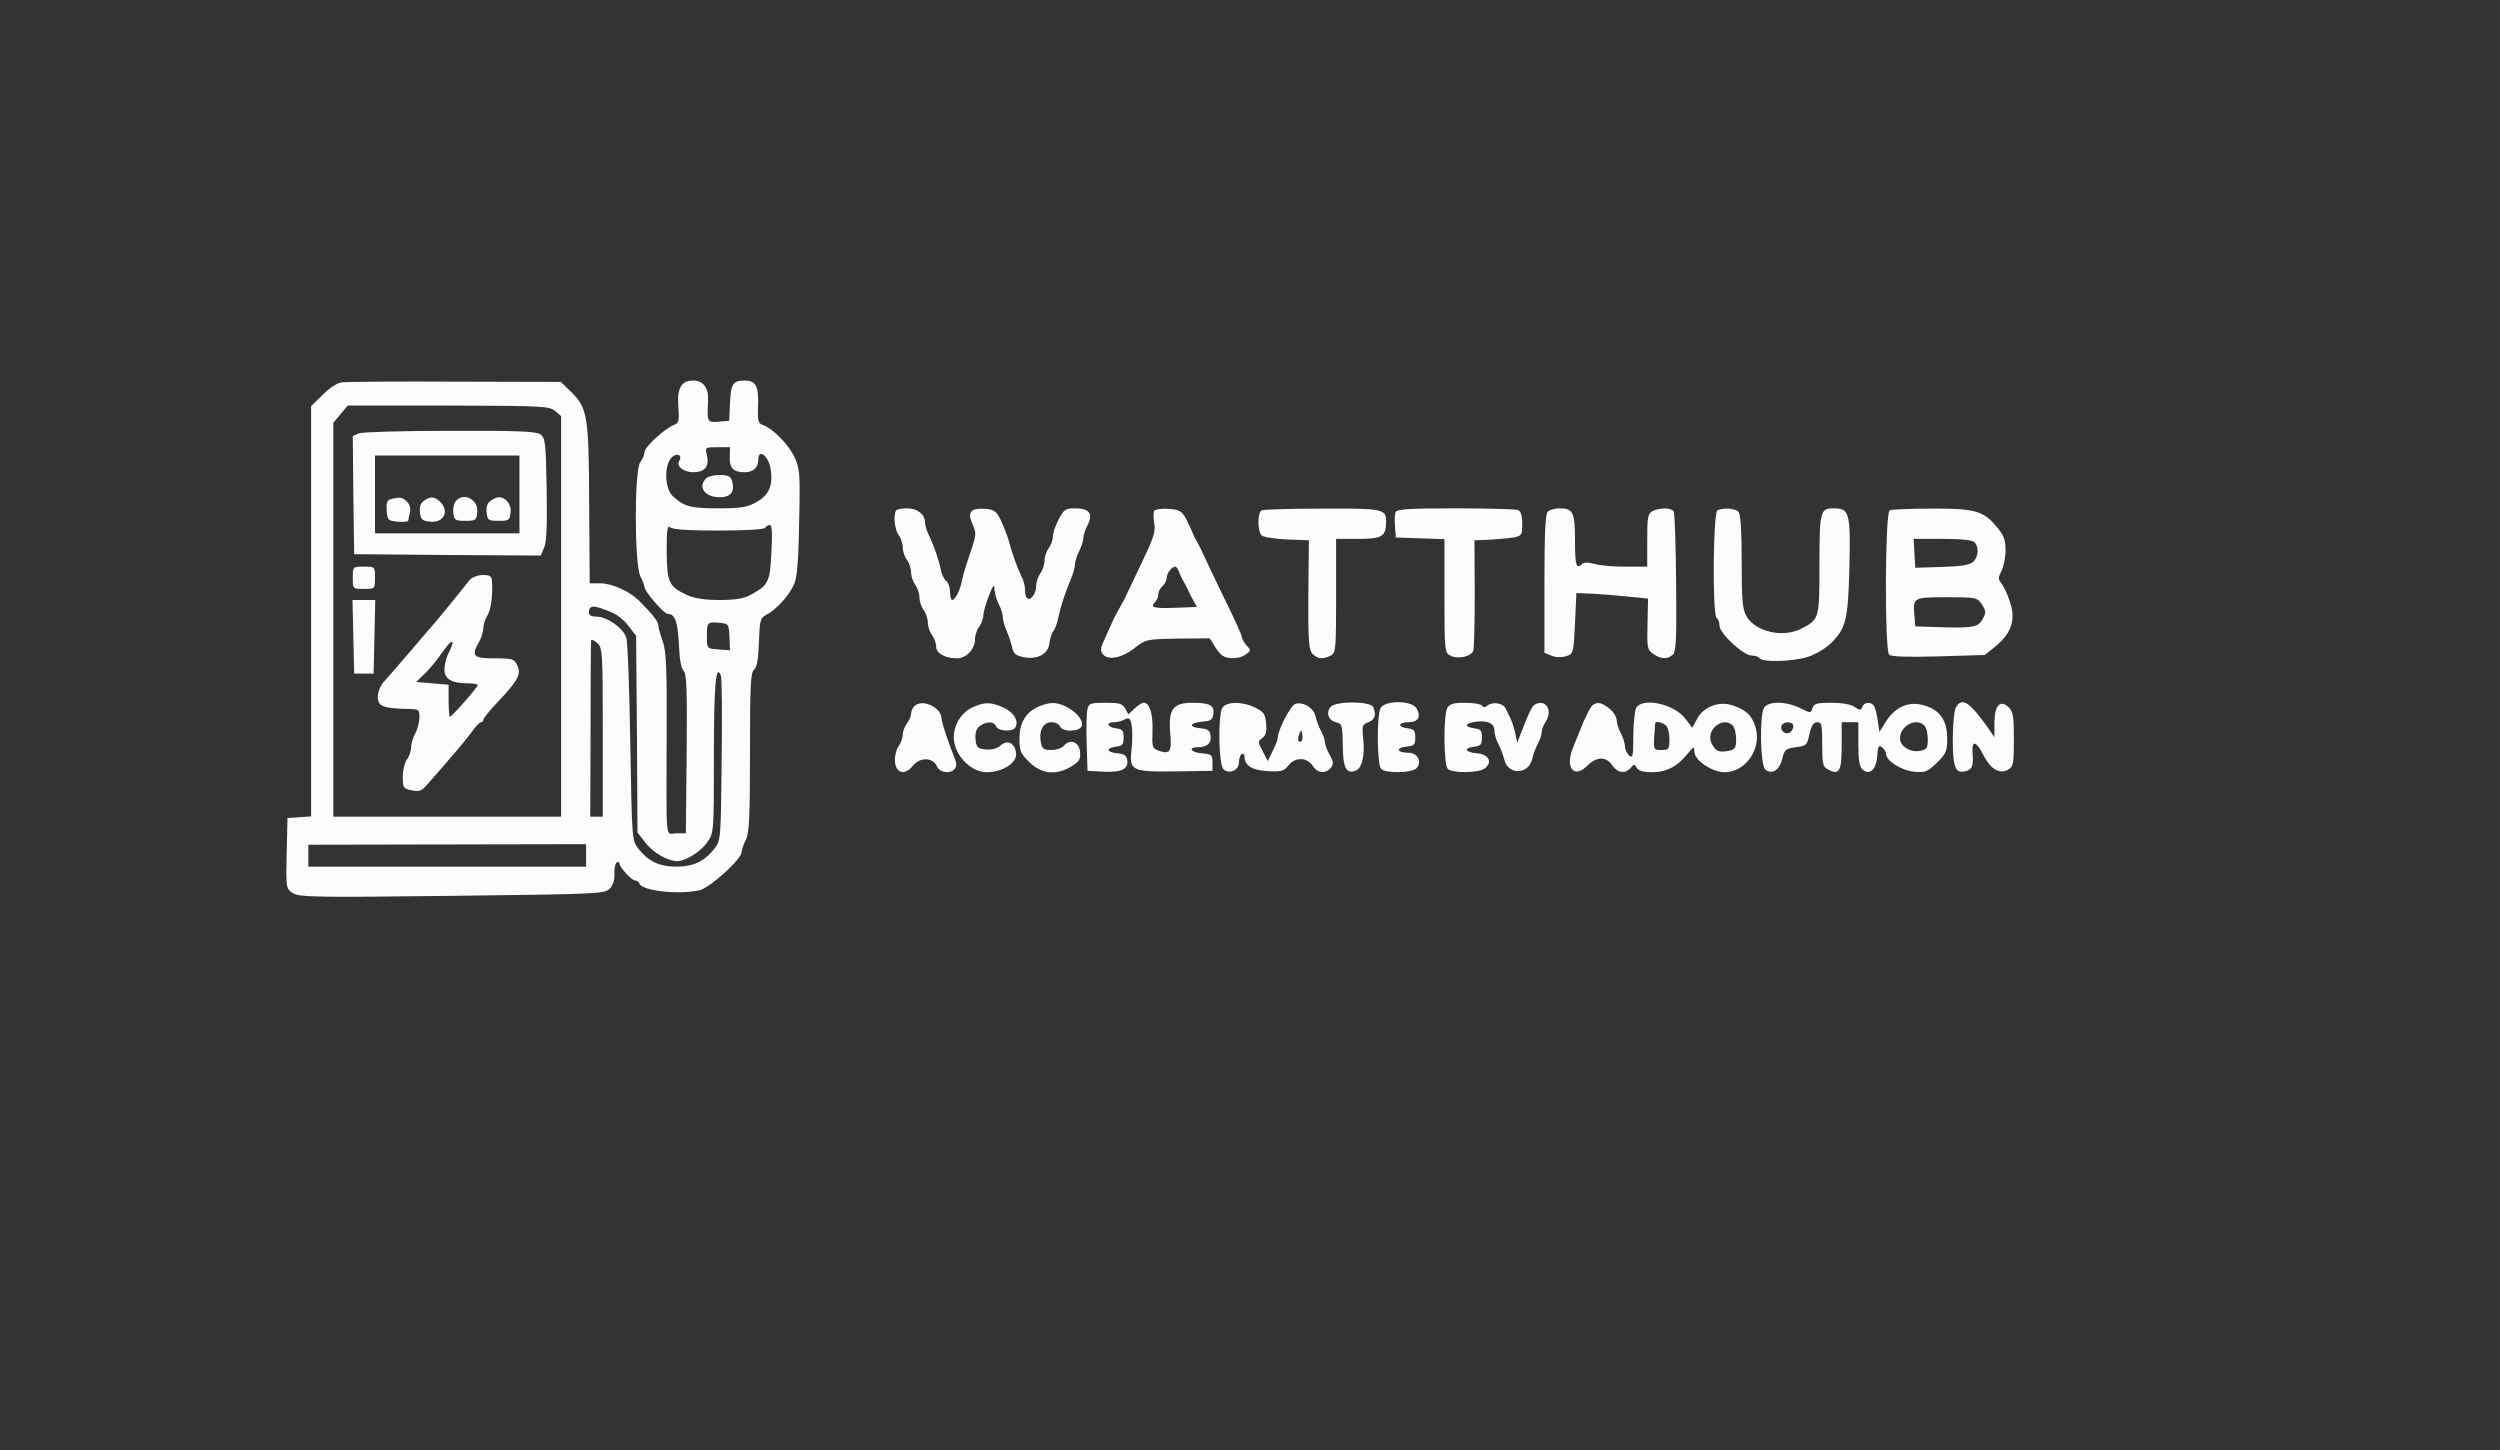 <?xml version="1.0" standalone="no"?>
<!DOCTYPE svg PUBLIC "-//W3C//DTD SVG 20010904//EN"
 "http://www.w3.org/TR/2001/REC-SVG-20010904/DTD/svg10.dtd">
<svg version="1.0" xmlns="http://www.w3.org/2000/svg"
 width="900pt" height="522pt" viewBox="0 0 900 522"
 preserveAspectRatio="xMidYMid meet">
<rect x="0" y="0" width="900" height="522" fill="#333333" stroke="none"/>
<g transform="translate(0,522) scale(0.1,-0.1)"
fill="#fcfcfc" stroke="none">
<path d="M1228 3843 c-15 -2 -45 -22 -67 -45 l-41 -40 0 -739 0 -738 -42 -3
-43 -3 -3 -127 c-3 -125 -2 -127 22 -143 22 -15 80 -16 573 -10 518 6 549 7
567 25 13 12 19 31 18 54 -1 19 3 38 8 41 6 3 10 2 10 -3 0 -14 44 -62 57 -62
6 0 13 -5 15 -11 9 -26 140 -41 216 -24 37 8 152 112 152 138 0 8 7 28 15 43
12 24 15 81 15 315 0 239 2 289 15 299 10 8 15 37 17 98 3 80 5 87 27 99 35
17 84 71 101 113 10 25 15 88 17 223 4 174 2 192 -17 232 -22 45 -76 101 -112
114 -19 7 -21 14 -19 70 3 70 -8 91 -48 91 -42 0 -50 -12 -53 -80 l-3 -65 -37
-3 c-42 -4 -43 -2 -39 74 3 47 -17 74 -54 74 -42 0 -58 -27 -53 -93 4 -52 2
-60 -16 -67 -34 -13 -106 -80 -106 -98 0 -9 -7 -26 -15 -36 -22 -29 -21 -368
0 -410 8 -15 15 -33 15 -39 0 -16 70 -97 84 -97 26 0 36 -29 40 -109 2 -53 8
-87 17 -96 11 -12 13 -65 11 -300 l-3 -285 -34 0 c-41 0 -36 -49 -35 371 1
224 -2 285 -14 320 -9 24 -16 50 -16 58 0 13 -21 40 -68 87 -36 36 -99 64
-141 64 l-38 0 -2 283 c-1 319 -6 348 -64 405 l-38 37 -382 1 c-210 1 -394 0
-409 -3z m770 -102 l22 -19 0 -721 0 -721 -410 0 -410 0 0 709 0 709 26 31 26
31 361 0 c339 -1 363 -2 385 -19z m629 -167 c-1 -39 13 -54 54 -54 31 0 49 17
49 47 0 40 37 11 44 -34 10 -59 -5 -95 -50 -120 -33 -19 -54 -23 -137 -23
-100 0 -124 6 -164 43 -31 27 -33 115 -4 141 19 18 39 7 26 -14 -11 -18 16
-40 50 -40 42 0 59 20 50 60 -7 30 -6 30 38 30 l45 0 -1 -36z m-41 -264 c98 0
165 4 169 10 3 6 11 10 17 10 7 0 9 -31 5 -99 -5 -108 -11 -118 -76 -153 -23
-13 -55 -18 -111 -18 -54 0 -91 6 -117 18 -65 30 -72 45 -73 157 0 77 3 96 12
87 8 -8 61 -12 174 -12z m-381 -296 c18 -7 44 -29 58 -48 l27 -35 3 -354 2
-354 28 -36 c27 -36 82 -68 116 -67 32 1 86 36 108 69 23 33 23 39 23 310 0
253 7 335 25 289 4 -9 5 -146 3 -305 -3 -283 -3 -289 -26 -318 -36 -46 -76
-65 -137 -65 -61 0 -101 19 -137 65 -23 29 -23 34 -29 380 -3 192 -9 363 -14
378 -9 34 -69 77 -107 77 -17 0 -28 5 -28 13 0 30 15 31 85 1z m421 -87 l2
-48 -42 3 c-40 3 -41 3 -41 43 -1 54 1 57 43 53 35 -3 36 -4 38 -51z m-456
-344 l0 -303 -22 0 -23 0 1 313 c0 171 1 316 2 321 1 5 11 1 22 -9 19 -17 20
-31 20 -322z m-60 -443 l0 -40 -500 0 -500 0 0 39 0 40 500 1 500 1 0 -41z"/>
<path d="M1292 3660 l-22 -10 2 -212 3 -213 336 -3 336 -2 12 29 c9 19 11 86
9 210 -3 167 -5 184 -22 197 -16 11 -77 14 -325 13 -168 0 -316 -4 -329 -9z
m578 -220 l0 -140 -260 0 -260 0 0 140 0 140 260 0 260 0 0 -140z"/>
<path d="M1407 3423 c-14 -4 -17 -13 -15 -41 3 -35 5 -37 41 -40 20 -2 37 0
37 5 0 4 3 17 6 29 3 13 -1 28 -11 38 -17 16 -25 18 -58 9z"/>
<path d="M1526 3417 c-12 -9 -17 -23 -14 -42 3 -26 8 -30 37 -33 49 -5 70 38
35 72 -19 19 -35 20 -58 3z"/>
<path d="M1641 3416 c-7 -8 -11 -27 -9 -43 3 -25 7 -28 43 -28 37 0 40 2 43
30 6 46 -49 75 -77 41z"/>
<path d="M1766 3417 c-12 -9 -17 -23 -14 -42 3 -28 6 -30 43 -30 37 0 40 2 43
30 4 29 -17 55 -43 55 -6 0 -19 -6 -29 -13z"/>
<path d="M1270 3140 c0 -40 0 -40 40 -40 40 0 40 0 40 40 0 40 0 40 -40 40
-40 0 -40 0 -40 -40z"/>
<path d="M1690 3131 c-8 -10 -35 -43 -58 -72 -24 -30 -53 -65 -65 -79 -12 -14
-53 -61 -90 -105 -38 -44 -79 -92 -93 -107 -14 -15 -24 -38 -24 -56 0 -34 18
-42 103 -44 46 -1 47 -1 47 -32 -1 -17 -7 -42 -15 -56 -8 -14 -15 -36 -15 -50
0 -14 -7 -34 -15 -44 -8 -11 -15 -39 -15 -62 0 -40 2 -43 32 -49 27 -6 36 -3
57 22 15 16 51 58 81 93 30 34 66 78 79 96 13 19 28 34 33 34 4 0 8 4 8 9 0 5
24 35 54 66 72 77 83 98 68 130 -11 23 -17 25 -82 25 -77 0 -85 8 -55 60 8 14
14 35 15 48 0 12 6 33 14 45 13 21 21 73 17 125 -1 18 -7 22 -33 22 -20 -1
-39 -8 -48 -19z m-74 -260 c-9 -16 -16 -44 -16 -61 0 -35 26 -50 86 -50 19 0
34 -3 34 -6 0 -8 -93 -114 -100 -114 -3 0 -5 26 -5 58 l0 57 -58 5 -59 5 30
29 c17 15 45 50 64 77 35 51 50 52 24 0z"/>
<path d="M1272 2928 l3 -133 35 0 35 0 3 133 3 132 -41 0 -41 0 3 -132z"/>
<path d="M2542 3498 c-31 -31 -5 -68 49 -68 41 0 56 21 44 60 -5 15 -15 20
-44 20 -20 0 -42 -5 -49 -12z"/>
<path d="M3227 3383 c-12 -12 -7 -69 8 -89 8 -10 15 -31 15 -45 0 -14 7 -34
15 -45 8 -10 15 -31 15 -45 0 -14 7 -34 15 -45 8 -10 15 -31 15 -45 0 -14 7
-34 15 -45 8 -10 15 -31 15 -45 0 -14 7 -34 15 -45 8 -10 15 -29 15 -42 0 -24
32 -42 76 -42 32 0 64 33 64 68 0 15 7 36 15 46 8 11 15 29 15 40 0 12 9 44
20 71 14 37 19 44 20 25 0 -14 7 -38 15 -54 8 -15 15 -37 15 -47 0 -10 6 -33
14 -51 8 -18 17 -45 20 -60 5 -22 14 -29 43 -34 49 -9 87 12 91 51 2 17 8 36
14 43 6 7 14 29 18 50 8 39 24 86 46 140 8 18 14 41 14 51 0 10 7 32 15 47 8
16 15 37 15 47 0 10 7 32 16 48 20 40 5 59 -46 59 -34 0 -40 -4 -59 -40 -12
-22 -21 -51 -21 -63 0 -12 -7 -31 -15 -41 -8 -11 -15 -31 -15 -45 0 -14 -7
-35 -15 -45 -8 -11 -15 -32 -15 -47 0 -27 -21 -54 -33 -42 -4 3 -7 17 -7 31 0
13 -6 36 -14 50 -15 31 -34 84 -45 127 -5 17 -17 48 -27 70 -16 34 -24 40 -54
43 -54 4 -68 -10 -51 -50 18 -45 19 -34 -20 -150 -6 -18 -13 -44 -16 -58 -6
-33 -24 -70 -35 -70 -4 0 -8 13 -8 29 0 16 -6 34 -14 40 -8 6 -16 24 -19 39
-6 33 -25 88 -43 125 -8 16 -14 37 -14 47 0 28 -28 50 -64 50 -18 0 -36 -3
-39 -7z"/>
<path d="M4155 3381 c-3 -6 -3 -26 0 -45 6 -29 -2 -52 -43 -138 -27 -57 -52
-110 -56 -118 -3 -8 -11 -24 -18 -35 -22 -39 -28 -50 -34 -65 -4 -8 -15 -34
-26 -58 -17 -35 -18 -45 -7 -58 19 -23 71 -12 116 25 37 29 41 30 153 32 l115
1 17 -27 c9 -15 22 -32 30 -36 20 -13 62 -11 83 5 19 14 19 15 2 33 -9 11 -17
25 -17 31 0 6 -21 53 -46 104 -25 51 -59 122 -76 158 -16 36 -34 72 -39 80 -5
8 -12 22 -15 30 -3 8 -13 31 -23 50 -17 31 -24 35 -64 38 -25 2 -48 -2 -52 -7z
m89 -218 c3 -10 10 -25 15 -33 5 -8 12 -22 16 -30 3 -8 12 -26 20 -40 l14 -25
-76 -3 c-80 -3 -94 1 -75 20 7 7 12 20 12 29 0 9 7 22 15 29 8 7 15 20 15 29
0 17 18 41 31 41 4 0 9 -8 13 -17z"/>
<path d="M4543 3383 c-17 -6 -17 -78 0 -91 7 -6 48 -12 91 -14 l78 -3 -2 -196
c-1 -169 2 -199 15 -213 19 -19 38 -20 66 -6 18 10 19 23 19 215 l0 205 80 0
c86 0 100 9 100 62 0 46 -11 48 -229 47 -114 0 -212 -3 -218 -6z"/>
<path d="M5024 3376 c-3 -8 -4 -31 -2 -52 l3 -39 88 -3 87 -3 0 -204 c0 -196
1 -205 21 -215 26 -15 77 -3 83 18 3 9 5 103 5 207 l-1 190 54 2 c29 2 68 5
86 8 30 6 32 8 32 49 0 31 -5 46 -16 50 -9 3 -110 6 -225 6 -170 0 -211 -3
-215 -14z"/>
<path d="M5572 3378 c-9 -9 -12 -80 -12 -260 l0 -248 27 -11 c15 -6 36 -6 52
-1 25 8 26 11 31 118 l5 109 50 -2 c28 -1 86 -6 129 -10 l79 -8 -2 -92 c-2
-85 -1 -92 21 -107 28 -20 52 -20 71 -2 11 11 13 60 11 259 -1 135 -5 251 -9
256 -8 14 -51 14 -76 1 -17 -9 -19 -22 -19 -105 l0 -95 -78 0 c-42 0 -93 4
-112 10 -22 6 -38 6 -44 0 -21 -21 -26 -7 -26 83 0 103 -7 117 -55 117 -17 0
-36 -5 -43 -12z"/>
<path d="M6183 3383 c-16 -6 -19 -378 -3 -388 6 -3 10 -16 10 -27 0 -28 86
-108 116 -108 12 0 26 -4 29 -10 10 -15 121 -12 175 6 26 8 62 30 80 47 56 55
63 84 68 278 4 194 0 209 -57 209 -48 0 -51 -10 -51 -202 0 -197 0 -198 -67
-232 -66 -33 -164 -10 -196 46 -14 25 -17 57 -17 197 0 117 -4 171 -12 179
-12 12 -52 15 -75 5z"/>
<path d="M6803 3383 c-17 -6 -19 -503 -2 -520 7 -7 65 -9 177 -6 l167 5 41 33
c56 47 72 95 49 161 -9 27 -23 56 -30 64 -12 14 -12 20 0 44 8 16 15 49 15 75
0 37 -6 54 -30 82 -49 60 -79 69 -237 68 -76 0 -144 -3 -150 -6z m305 -115
c17 -17 15 -52 -5 -71 -13 -11 -44 -16 -113 -18 l-95 -3 -3 52 -3 52 103 0
c68 0 108 -4 116 -12z m27 -224 c14 -22 15 -30 4 -50 -16 -32 -35 -35 -149
-32 l-95 3 -3 39 c-6 65 -5 66 117 66 106 0 109 -1 126 -26z"/>
<path d="M3292 2678 c-7 -7 -12 -19 -12 -27 0 -9 -7 -25 -15 -35 -8 -11 -15
-29 -15 -41 0 -11 -7 -31 -16 -43 -8 -12 -14 -37 -12 -55 4 -42 37 -49 65 -13
25 31 72 30 86 -3 11 -23 48 -29 65 -8 6 8 6 20 -1 37 -24 59 -46 126 -47 142
0 41 -70 74 -98 46z"/>
<path d="M3504 2675 c-48 -21 -77 -75 -69 -126 10 -58 65 -109 118 -109 56 0
109 34 105 68 -4 37 -32 51 -56 28 -13 -11 -32 -16 -54 -14 -29 3 -33 7 -36
36 -2 24 2 38 15 48 24 18 52 18 59 -1 7 -17 59 -21 69 -4 14 22 -5 55 -43 72
-45 20 -66 20 -108 2z"/>
<path d="M3738 2676 c-45 -20 -68 -58 -68 -115 0 -45 4 -54 37 -86 44 -42 96
-47 150 -14 29 18 34 26 31 53 -3 35 -36 48 -58 21 -7 -8 -27 -15 -45 -15 -28
0 -33 4 -38 27 -8 42 8 73 38 73 14 0 28 -7 31 -15 8 -21 70 -20 78 1 12 31
-58 85 -106 83 -13 0 -35 -6 -50 -13z"/>
<path d="M3915 2668 c-3 -13 -5 -68 -3 -123 l3 -100 58 -3 c65 -3 90 9 85 42
-2 16 -11 22 -35 24 -40 4 -43 19 -5 24 23 3 27 8 27 33 0 25 -4 30 -27 33
-32 4 -38 22 -7 22 11 0 28 4 38 10 16 8 20 5 25 -21 3 -17 3 -55 0 -83 -10
-81 -2 -85 158 -83 l133 2 0 30 c0 27 -3 30 -37 33 -41 3 -53 22 -15 22 33 0
49 15 45 41 -2 19 -10 25 -35 27 -45 4 -42 20 5 24 30 2 38 7 40 27 5 31 -12
41 -75 41 -71 0 -88 -24 -80 -111 6 -66 -2 -76 -43 -61 -22 8 -23 14 -21 70 2
61 -10 102 -31 102 -7 0 -22 -9 -34 -21 l-22 -21 -11 21 c-10 18 -21 21 -71
21 -53 0 -60 -2 -65 -22z"/>
<path d="M4400 2671 c-16 -31 -13 -206 5 -221 21 -18 55 -3 55 25 0 13 5 27
10 30 6 3 10 0 10 -7 0 -34 27 -51 83 -54 49 -3 59 0 75 20 24 31 66 31 87 0
18 -28 47 -31 66 -8 11 14 10 21 -4 46 -9 16 -17 36 -17 45 0 8 -6 27 -14 41
-8 15 -17 39 -20 53 -6 30 -45 54 -73 45 -17 -6 -63 -94 -63 -122 0 -6 -8 -27
-18 -47 l-18 -37 -18 35 c-18 34 -18 36 -2 48 13 9 17 24 14 52 -3 34 -8 42
-38 57 -49 24 -106 23 -120 -1z m286 -118 c-11 -11 -17 4 -9 23 7 18 8 18 11
1 2 -10 1 -21 -2 -24z"/>
<path d="M4790 2675 c-17 -21 -8 -48 19 -55 22 -5 24 -10 25 -82 1 -82 11
-104 45 -93 24 7 36 56 28 121 -4 41 -2 46 19 54 24 10 29 25 18 54 -8 22
-136 23 -154 1z"/>
<path d="M4970 2671 c-14 -28 -13 -204 2 -219 17 -17 113 -15 128 3 20 24 3
55 -30 55 -41 0 -47 18 -8 22 29 3 33 6 33 33 0 25 -4 30 -27 33 -38 4 -36 22
2 22 35 0 47 19 30 49 -15 30 -114 31 -130 2z"/>
<path d="M5210 2671 c-14 -28 -13 -204 2 -219 16 -16 110 -15 132 1 31 22 16
52 -27 55 -43 4 -50 19 -9 24 23 3 27 8 27 33 0 25 -4 30 -27 33 -39 5 -35 19
7 24 43 5 65 -7 65 -33 0 -12 6 -33 14 -47 8 -15 17 -40 21 -55 12 -58 88 -57
101 1 3 15 12 39 20 54 8 14 14 33 14 42 0 9 7 27 15 39 27 42 -3 84 -42 59
-7 -4 -23 -37 -36 -72 l-25 -64 -7 34 c-4 19 -12 43 -18 55 -5 11 -13 27 -17
35 -9 19 -47 25 -65 10 -9 -7 -15 -8 -20 0 -3 5 -31 10 -60 10 -43 0 -56 -4
-65 -19z"/>
<path d="M5734 2682 c-6 -4 -21 -32 -34 -62 -12 -30 -29 -71 -37 -91 -30 -73
3 -114 52 -65 33 33 68 33 89 1 19 -28 47 -32 67 -9 11 14 13 14 21 0 6 -11
24 -16 56 -16 51 0 90 20 128 67 22 27 23 27 24 6 0 -30 64 -73 108 -73 75 0
133 81 113 158 -13 45 -32 65 -82 82 -50 18 -107 -4 -130 -49 l-17 -31 -25 33
c-40 53 -155 78 -177 38 -5 -11 -10 -57 -10 -102 0 -71 -2 -80 -15 -69 -8 7
-15 22 -15 34 -1 11 -7 32 -15 46 -8 14 -14 35 -15 47 0 12 -12 31 -26 42 -28
22 -42 25 -60 13z m264 -74 c7 -7 12 -29 12 -50 0 -35 -2 -38 -29 -38 -28 0
-28 1 -26 48 2 26 4 48 4 50 3 7 29 0 39 -10z m240 0 c7 -7 12 -29 12 -49 0
-32 -4 -37 -27 -42 -36 -7 -48 -1 -62 29 -21 47 42 97 77 62z"/>
<path d="M6350 2671 c-16 -31 -13 -206 5 -221 24 -20 51 -3 61 38 8 34 13 37
49 42 38 5 41 7 49 48 7 30 15 42 28 42 16 0 18 -9 18 -80 0 -70 2 -81 21 -90
40 -22 49 -7 49 85 l0 85 30 0 30 0 0 -79 c0 -59 4 -82 16 -92 25 -21 49 1 52
50 3 36 6 41 18 30 8 -6 14 -17 14 -23 0 -25 54 -59 99 -64 42 -4 49 -1 84 32
33 33 37 42 37 87 0 64 -25 101 -78 118 -56 19 -106 -1 -141 -54 l-25 -40 -6
40 c-3 22 -9 46 -13 53 -11 17 -36 15 -43 -3 -5 -13 -8 -13 -27 0 -13 9 -45
15 -84 15 -52 0 -63 -3 -68 -19 -6 -19 -6 -19 -45 0 -53 26 -116 25 -130 0z
m103 -57 c9 -10 -4 -34 -18 -34 -17 0 -28 17 -20 30 7 11 28 13 38 4z m475 -6
c7 -7 12 -29 12 -49 0 -32 -3 -37 -27 -42 -35 -7 -73 16 -73 45 0 45 58 76 88
46z"/>
<path d="M7040 2671 c-5 -11 -10 -62 -10 -114 0 -102 10 -125 50 -112 20 6 25
19 21 67 -3 44 14 40 38 -8 27 -53 58 -72 90 -55 19 11 21 20 21 110 0 85 -3
100 -20 116 -30 27 -50 5 -50 -58 l0 -51 -24 35 c-67 94 -94 111 -116 70z"/>
</g>
</svg>

